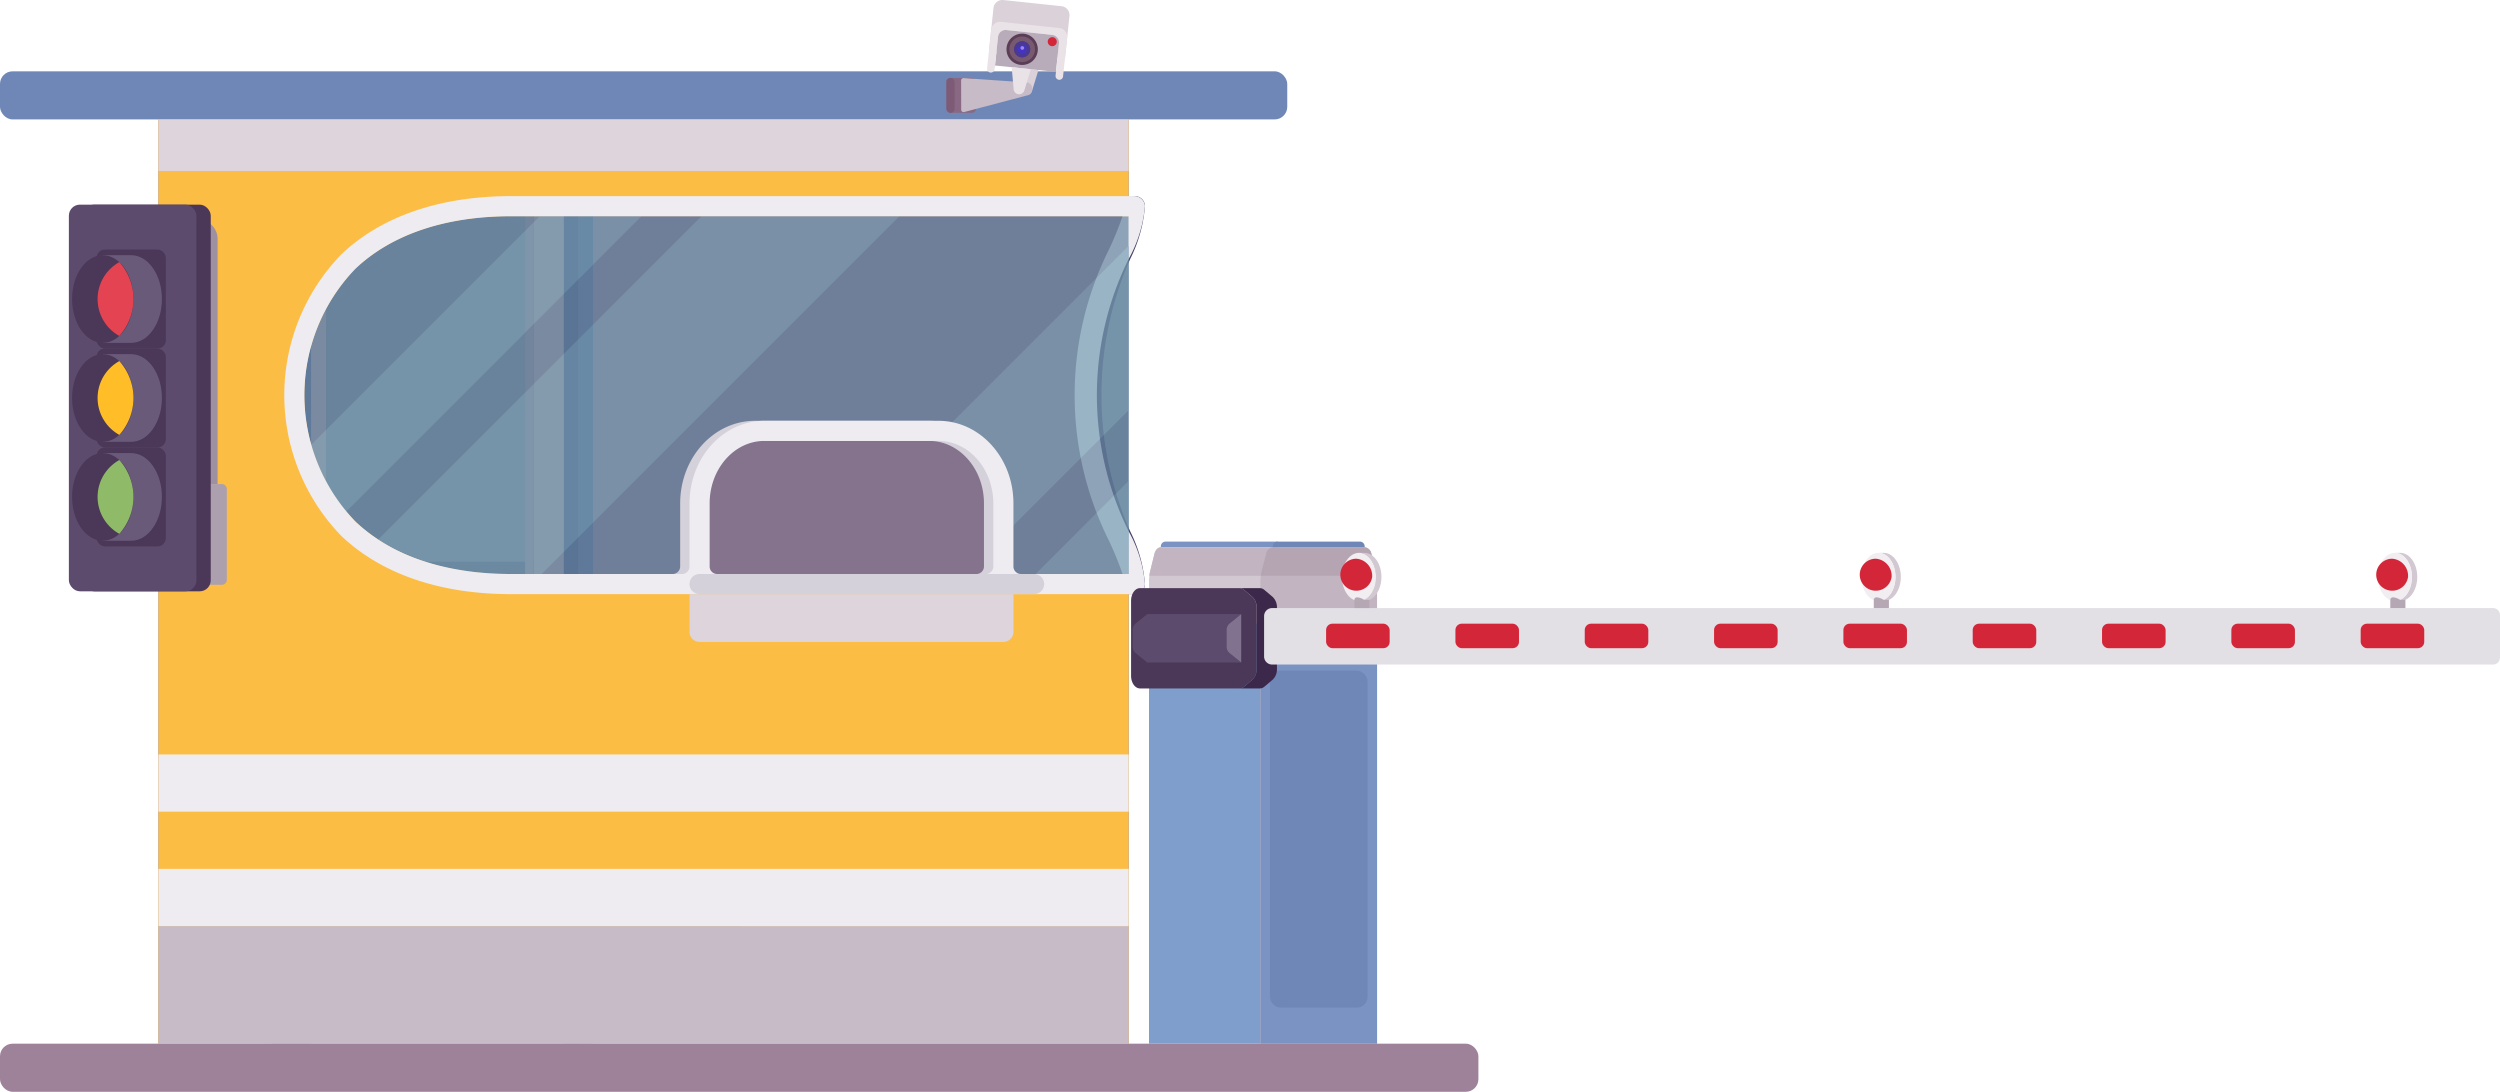 <svg xmlns="http://www.w3.org/2000/svg" width="195.538" height="85.394" viewBox="0 0 195.538 85.394">
    <g data-name="그룹 1337" transform="translate(-50 -827.139)">
        <g data-name="그룹 1335">
            <rect data-name="사각형 827" width="20.9" height="3.065" rx=".59" transform="translate(72.409 871.068)" style="fill:#92839a"/>
        </g>
        <g data-name="그룹 1336">
            <path data-name="패스 482" d="M138.274 845.581v24.927c-.942-2.6-2.91-5.937-2.91-12.464s1.968-9.863 2.91-12.463z" style="opacity:.7;fill:#3b4c71"/>
            <path data-name="패스 483" d="M138.274 836.48v9.1c-.942 2.6-2.91 5.936-2.91 12.463s1.968 9.863 2.91 12.464v38.263H62.393v-72.29zm-62.767 64.693a.984.984 0 0 0 .983.984h14.262a.984.984 0 0 0 .983-.984v-57.157a.983.983 0 0 0-.983-.983H76.49a.983.983 0 0 0-.983.983z" style="fill:#85728c"/>
        </g>
        <path data-name="패스 484" d="M136.954 846.774a23.843 23.843 0 0 0 1.32-4.295h.491a.787.787 0 0 1 .787.787 11.1 11.1 0 0 1-1.143 4.108 26.342 26.342 0 0 0 0 21.341 11.089 11.089 0 0 1 1.143 4.107.787.787 0 0 1-.787.787h-.491a23.836 23.836 0 0 0-1.32-4.294 27.908 27.908 0 0 1 0-22.541z" style="fill:#463f6a"/>
        <path data-name="패스 485" d="M74.327 838.176h-2.091a.984.984 0 0 0-.983.984v69.611h3.074z" style="fill:#414d83"/>
        <path data-name="패스 486" d="M95.4 838.176H74.2a.984.984 0 0 0-.983.984v69.611h23.166V839.16a.985.985 0 0 0-.983-.984zm-3.664 63a.984.984 0 0 1-.983.984H76.49a.984.984 0 0 1-.983-.984v-57.16a.983.983 0 0 1 .983-.983h14.262a.983.983 0 0 1 .983.983z" style="fill:#4e5d90"/>
        <path data-name="패스 487" d="M94.284 839.75H75.311a.984.984 0 0 0-.984.984v68.037h20.94v-68.037a.984.984 0 0 0-.983-.984zm-2.549 61.423a.984.984 0 0 1-.983.984H76.49a.984.984 0 0 1-.983-.984v-57.157a.983.983 0 0 1 .983-.983h14.262a.983.983 0 0 1 .983.983z" style="fill:#a897a8"/>
        <rect data-name="사각형 828" width="16.229" height="59.124" rx=".984" transform="translate(75.507 843.033)" style="opacity:.7;fill:#3b4c71"/>
        <path data-name="패스 488" d="M90.752 843.033h-.664a.984.984 0 0 1 .984.983v57.157a.985.985 0 0 1-.984.984h.664a.984.984 0 0 0 .983-.984v-57.157a.983.983 0 0 0-.983-.983z" style="fill:#92839a"/>
        <path data-name="패스 489" d="M94.284 839.75H94.1v69.021h1.171v-68.037a.984.984 0 0 0-.987-.984z" style="fill:#414d83"/>
    </g>
    <path data-name="패스 490" d="M136.68 846.774a23.884 23.884 0 0 0 1.594-4.295h.408a.832.832 0 0 1 .87.787 10.286 10.286 0 0 1-1.263 4.108 24.048 24.048 0 0 0 0 21.341 10.277 10.277 0 0 1 1.263 4.107.831.831 0 0 1-.87.787h-.408a23.878 23.878 0 0 0-1.594-4.294 25.49 25.49 0 0 1 0-22.541z" style="fill:#eeecf0" transform="translate(-50 -827.139)"/>
    <g data-name="그룹 1341" transform="translate(-50 -827.139)">
        <rect data-name="사각형 829" width="115.633" height="3.762" rx=".984" transform="translate(50 908.771)" style="fill:#9e8299"/>
        <rect data-name="사각형 830" width="100.683" height="3.762" rx=".984" transform="translate(50 832.718)" style="fill:#6f87b7"/>
        <path data-name="패스 491" d="M89.965 872.035c-5.126 0-9.334-1.421-12.171-4.109a14.248 14.248 0 0 1 0-19.764c2.837-2.688 7.045-4.109 12.171-4.109h48.309v-7.573H62.393v72.291h75.881v-36.736z" style="fill:#fcbd45"/>
        <path data-name="사각형 831" transform="translate(62.393 899.575)" style="fill:#c6bbc6" d="M0 0h75.881v9.196H0z"/>
        <g data-name="그룹 1338">
            <path data-name="사각형 832" transform="translate(62.393 886.149)" style="fill:#eeecf0" d="M0 0h75.881v4.475H0z"/>
            <path data-name="사각형 833" transform="translate(62.393 895.099)" style="fill:#eeecf0" d="M0 0h75.881v4.475H0z"/>
        </g>
        <g data-name="그룹 1340" style="opacity:.7">
            <path data-name="패스 492" d="M89.965 844.053c-5.126 0-9.334 1.421-12.171 4.109a14.248 14.248 0 0 0 0 19.764c2.837 2.688 7.045 4.109 12.171 4.109H105.5v-5.524c0-2.694 1.922-4.885 4.284-4.885h13.619c2.362 0 4.284 2.191 4.284 4.885v5.524h10.582v-27.982z" style="fill:#65859e"/>
            <g data-name="그룹 1339">
                <path data-name="패스 493" d="m104.864 844.053-25.282 25.282a18.784 18.784 0 0 0 10.383 2.7h2.4l27.982-27.982z" style="fill:#759cb1"/>
                <path data-name="패스 494" d="M138.274 859.227v-12.86l-15.259 15.259h.393c2.362 0 4.284 2.191 4.284 4.885v3.3z" style="fill:#759cb1"/>
                <path data-name="패스 495" d="M92.216 844.053 74.3 861.967a12.544 12.544 0 0 0 2.758 5.2l23.111-23.112z" style="fill:#759cb1"/>
                <path data-name="패스 496" d="M138.274 864.759 131 872.035h7.276z" style="fill:#759cb1"/>
            </g>
        </g>
        <path data-name="패스 497" d="M105.364 872.035h-2.754a.59.59 0 0 0 .59-.59v-4.934c0-3.567 2.623-6.459 5.858-6.459h13.619c3.235 0 5.858 2.892 5.858 6.459v4.934a.59.59 0 0 0 .59.59h-2.754a.59.59 0 0 0 .59-.59v-4.934c0-2.694-1.922-4.885-4.284-4.885h-13.619c-2.363 0-4.284 2.191-4.284 4.885v4.934a.59.59 0 0 0 .59.59z" style="fill:#d5d1da"/>
        <path data-name="패스 498" d="M138.437 872.035h-8.581a.59.59 0 0 1-.59-.59v-4.934c0-3.567-2.623-6.459-5.858-6.459h-13.619c-3.235 0-5.858 2.892-5.858 6.459v4.934a.59.59 0 0 1-.59.59H89.965c-5.126 0-9.334-1.421-12.171-4.109a14.248 14.248 0 0 1 0-19.764c2.837-2.688 7.045-4.109 12.171-4.109h48.472a.809.809 0 0 0 .817-.709.788.788 0 0 0-.784-.865H89.965c-5.536 0-10.119 1.571-13.254 4.541a15.817 15.817 0 0 0 0 22.049c3.135 2.97 7.718 4.54 13.254 4.54h48.505a.788.788 0 0 0 .784-.864.81.81 0 0 0-.817-.71zm-32.342 0a.59.59 0 0 1-.59-.59v-4.934c0-2.694 1.922-4.885 4.284-4.885h13.619c2.362 0 4.284 2.191 4.284 4.885v4.934a.59.59 0 0 1-.59.59z" style="fill:#eeecf0"/>
        <path data-name="패스 499" d="M128.479 877.346h-23.761a.787.787 0 0 1-.787-.786v-2.951h25.335v2.951a.786.786 0 0 1-.787.786z" style="fill:#ded4db;mix-blend-mode:multiply;isolation:isolate"/>
        <path data-name="패스 500" d="M130.881 873.609h-26.163a.787.787 0 0 1-.787-.787.788.788 0 0 1 .787-.787h26.163a.788.788 0 0 1 .787.787.787.787 0 0 1-.787.787z" style="fill:#d5d1da"/>
        <path data-name="사각형 834" transform="translate(62.393 836.48)" style="fill:#ded4db;mix-blend-mode:multiply;isolation:isolate" d="M0 0h75.881v4.033H0z"/>
    </g>
    <g data-name="그룹 1342" transform="translate(-50 -827.139)">
        <path data-name="패스 501" d="M130.257 834.574a.428.428 0 0 1-.381-.388l-.153-1.727 1.5.158-.511 1.658a.428.428 0 0 1-.455.299z" style="fill:#dad1d9"/>
        <rect data-name="사각형 835" width="2.307" height="2.729" rx=".295" transform="translate(124.025 833.234)" style="fill:#886883"/>
        <rect data-name="사각형 836" width=".639" height="2.729" rx=".295" transform="translate(124.025 833.234)" style="fill:#7d5b77"/>
        <path data-name="패스 502" d="M125.18 835.723a.186.186 0 0 0 .233.179l5-1.321a.487.487 0 0 0 .32-.489.466.466 0 0 0-.382-.5l-4.977-.345a.185.185 0 0 0-.2.185z" style="fill:#c6bbc6"/>
        <path data-name="패스 503" d="m127.355 831.08.351-3.317a.7.7 0 0 1 .767-.62l4.554.481a.7.7 0 0 1 .621.767l-.351 3.316z" style="fill:#dad1d9"/>
        <path data-name="패스 504" d="m132.592 832.762-4.768-.5.238-2.249a.59.59 0 0 1 .649-.525l3.594.38a.59.59 0 0 1 .525.649z" style="fill:#b9acba"/>
        <path data-name="패스 505" d="m127.526 829.467-.32 3.023a.3.3 0 0 0 .263.324.294.294 0 0 0 .324-.262l.269-2.543a.59.59 0 0 1 .649-.525l3.594.38a.59.59 0 0 1 .525.649l-.269 2.543a.3.3 0 0 0 .263.324.294.294 0 0 0 .324-.262l.32-3.023a.7.7 0 0 0-.621-.768l-4.554-.481a.7.7 0 0 0-.767.621z" style="fill:#e9e2e7"/>
        <path data-name="패스 506" d="M131.166 831.124a1.225 1.225 0 1 1-1.089-1.347 1.225 1.225 0 0 1 1.089 1.347z" style="fill:#5b3d55"/>
        <path data-name="패스 507" d="M132.655 830.436a.354.354 0 1 1-.316-.389.356.356 0 0 1 .316.389z" style="fill:#d32739"/>
        <path data-name="패스 508" d="M129.664 834.511a.427.427 0 0 1-.381-.387l-.153-1.728 1.5.159-.511 1.657a.427.427 0 0 1-.455.299z" style="fill:#e9e2e7"/>
        <path data-name="패스 509" d="M130.053 830a1 1 0 1 0 .89 1.1 1 1 0 0 0-.89-1.1zm-.171 1.621a.629.629 0 1 1 .692-.56.63.63 0 0 1-.692.56z" style="fill:#775a70"/>
        <path data-name="패스 510" d="M130.014 830.369a.629.629 0 1 0 .56.692.63.63 0 0 0-.56-.692zm-.1.968a.344.344 0 1 1 .378-.306.344.344 0 0 1-.38.306z" style="fill:#4a3897"/>
        <path data-name="패스 511" d="M129.984 830.653a.344.344 0 1 0 .306.378.344.344 0 0 0-.306-.378z" style="fill:#4334c4"/>
        <path data-name="패스 512" d="M129.944 831.033a.143.143 0 1 1 .158-.127.144.144 0 0 1-.158.127z" style="fill:#9e87eb"/>
    </g>
    <g data-name="그룹 1343" transform="translate(-50 -827.139)">
        <rect data-name="사각형 837" width="3.048" height="7.879" rx=".373" transform="translate(64.694 864.998)" style="fill:#aca0af"/>
        <path data-name="패스 513" d="M65.9 865h1.119v-19.184a1.482 1.482 0 0 0-1.481-1.481h-4.9v1.119h4.9a.363.363 0 0 1 .362.362z" style="fill:#9f90a1"/>
        <rect data-name="사각형 838" width="9.978" height="30.244" rx=".865" transform="translate(56.506 843.145)" style="fill:#4b3757"/>
        <rect data-name="사각형 839" width="9.978" height="30.244" rx=".865" transform="translate(55.387 843.145)" style="fill:#5c4b6c"/>
        <rect data-name="사각형 840" width="5.416" height="7.739" rx=".649" transform="translate(57.555 846.659)" style="fill:#4b3757"/>
        <path data-name="패스 514" d="M58.038 847.1h2.225c1.325 0 2.4 1.534 2.4 3.427s-1.074 3.428-2.4 3.428h-2.225z" style="fill:#6a5a7a"/>
        <path data-name="패스 515" d="M55.639 850.528c0 1.893 1.074 3.428 2.4 3.428s2.4-1.535 2.4-3.428-1.074-3.427-2.4-3.427-2.4 1.534-2.4 3.427z" style="fill:#4b3757"/>
        <path data-name="패스 516" d="M59.333 847.642a4.324 4.324 0 0 1 0 5.772 3.3 3.3 0 0 1 0-5.772z" style="fill:#e44452"/>
        <rect data-name="사각형 841" width="5.416" height="7.739" rx=".649" transform="translate(57.555 854.398)" style="fill:#4b3757"/>
        <path data-name="패스 517" d="M58.038 854.84h2.225c1.325 0 2.4 1.534 2.4 3.427s-1.074 3.428-2.4 3.428h-2.225z" style="fill:#6a5a7a"/>
        <path data-name="패스 518" d="M55.639 858.267c0 1.893 1.074 3.428 2.4 3.428s2.4-1.535 2.4-3.428-1.074-3.427-2.4-3.427-2.4 1.534-2.4 3.427z" style="fill:#4b3757"/>
        <path data-name="패스 519" d="M59.333 855.381a4.324 4.324 0 0 1 0 5.772 3.3 3.3 0 0 1 0-5.772z" style="fill:#ffbe27"/>
        <rect data-name="사각형 842" width="5.416" height="7.739" rx=".649" transform="translate(57.555 862.136)" style="fill:#4b3757"/>
        <path data-name="패스 520" d="M58.038 862.578h2.225c1.325 0 2.4 1.535 2.4 3.428s-1.074 3.427-2.4 3.427h-2.225z" style="fill:#6a5a7a"/>
        <path data-name="패스 521" d="M55.639 866.006c0 1.893 1.074 3.427 2.4 3.427s2.4-1.534 2.4-3.427-1.074-3.428-2.4-3.428-2.4 1.535-2.4 3.428z" style="fill:#4b3757"/>
        <path data-name="패스 522" d="M59.333 863.12a4.324 4.324 0 0 1 0 5.772 3.3 3.3 0 0 1 0-5.772z" style="fill:#8fbb68"/>
    </g>
    <g data-name="그룹 1344" transform="translate(-50 -827.139)">
        <path data-name="패스 523" d="M149.926 869.5h-8.759a.373.373 0 0 0-.373.373v.069h9.132z" style="fill:#7a93c2"/>
        <path data-name="패스 524" d="M149.926 869.945h-9.132c-.225 0-.425.207-.5.517l-.321 1.3a3.536 3.536 0 0 0-.1.852v36.161h10.057z" style="fill:#d1c8d1"/>
        <path data-name="패스 525" d="M149.926 869.945h-9.132c-.225 0-.425.207-.5.517l-.321 1.3a3.485 3.485 0 0 0-.076.412h10.031z" style="fill:#c2b5c1"/>
        <path data-name="사각형 843" transform="translate(139.869 875.92)" style="fill:#809ecc" d="M0 0h8.716v32.851H0z"/>
        <path data-name="패스 526" d="M156.739 869.945h-7.186a.607.607 0 0 0-.526.517l-.335 1.3a3.4 3.4 0 0 0-.107.852v36.161h9.122V872.61a3.4 3.4 0 0 0-.107-.852l-.336-1.3a.606.606 0 0 0-.525-.513z" style="fill:#c2b5c1"/>
        <path data-name="사각형 844" transform="translate(148.585 875.92)" style="fill:#7a93c2" d="M0 0h9.122v32.851H0z"/>
        <rect data-name="사각형 845" width="7.631" height="26.359" rx=".829" transform="translate(149.33 879.592)" style="fill:#6f87b7"/>
        <path data-name="패스 527" d="M156.366 869.5h-6.44a.373.373 0 0 0-.373.373v.069h7.186v-.069a.373.373 0 0 0-.373-.373z" style="fill:#6f87b7"/>
        <path data-name="패스 528" d="M157.679 872.17a3.3 3.3 0 0 0-.079-.412l-.336-1.3a.606.606 0 0 0-.525-.517h-7.186a.607.607 0 0 0-.526.517l-.335 1.3a3.124 3.124 0 0 0-.079.412z" style="fill:#b5a5b3"/>
        <path data-name="패스 529" d="M146.952 873.141a.548.548 0 0 1 .357.14l.642.542a1.115 1.115 0 0 1 .338.844v4.793a1.115 1.115 0 0 1-.338.844l-.642.542a.548.548 0 0 1-.357.14h-7.785c-.385 0-.7-.441-.7-.985v-5.875c0-.544.311-.985.7-.985z" style="fill:#4b3757"/>
        <path data-name="패스 530" d="m149.539 873.823-.643-.542a.544.544 0 0 0-.356-.14h-1.588a.548.548 0 0 1 .357.14l.642.542a1.115 1.115 0 0 1 .338.844v4.793a1.115 1.115 0 0 1-.338.844l-.642.542a.548.548 0 0 1-.357.14h1.588a.544.544 0 0 0 .356-.14l.643-.542a1.115 1.115 0 0 0 .338-.844v-4.793a1.115 1.115 0 0 0-.338-.844z" style="fill:#3c284a"/>
        <path data-name="패스 531" d="M145.936 877.693v-1.257a.661.661 0 0 1 .212-.513l.933-.753h-7.348l-.934.753a.663.663 0 0 0-.211.513v1.257a.664.664 0 0 0 .211.512l.934.752h7.348l-.933-.752a.661.661 0 0 1-.212-.512z" style="fill:#5c4b6c"/>
        <path data-name="패스 532" d="M147.081 875.17v3.787l-.933-.752a.661.661 0 0 1-.212-.512v-1.257a.661.661 0 0 1 .212-.513z" style="fill:#817390"/>
        <path data-name="패스 533" d="M244.993 879.117H149.5a.629.629 0 0 1-.629-.63v-3.159a.629.629 0 0 1 .629-.629h95.492a.545.545 0 0 1 .545.545v3.328a.545.545 0 0 1-.544.545z" style="fill:#e2dfe5"/>
        <rect data-name="사각형 846" width="4.972" height="1.918" rx=".496" transform="translate(234.641 875.92)" style="fill:#d32739"/>
        <rect data-name="사각형 847" width="4.972" height="1.918" rx=".496" transform="translate(224.526 875.92)" style="fill:#d32739"/>
        <rect data-name="사각형 848" width="4.972" height="1.918" rx=".496" transform="translate(214.411 875.92)" style="fill:#d32739"/>
        <rect data-name="사각형 849" width="4.972" height="1.918" rx=".496" transform="translate(204.296 875.92)" style="fill:#d32739"/>
        <rect data-name="사각형 850" width="4.972" height="1.918" rx=".496" transform="translate(194.181 875.92)" style="fill:#d32739"/>
        <rect data-name="사각형 851" width="4.972" height="1.918" rx=".496" transform="translate(184.066 875.92)" style="fill:#d32739"/>
        <rect data-name="사각형 852" width="4.972" height="1.918" rx=".496" transform="translate(173.951 875.92)" style="fill:#d32739"/>
        <rect data-name="사각형 853" width="4.972" height="1.918" rx=".496" transform="translate(163.836 875.92)" style="fill:#d32739"/>
        <rect data-name="사각형 854" width="4.972" height="1.918" rx=".496" transform="translate(153.721 875.92)" style="fill:#d32739"/>
        <path data-name="패스 534" d="M156.3 870.381h.417c.736 0 1.332.843 1.332 1.884s-.6 1.883-1.332 1.883h-.417c.736 0 1.332-.842 1.332-1.883s-.6-1.884-1.332-1.884z" style="fill:#d1c8d1"/>
        <ellipse data-name="타원 393" cx="1.332" cy="1.884" rx="1.332" ry="1.884" transform="translate(154.964 870.381)" style="fill:#f1edf0"/>
        <path data-name="패스 535" d="M157.325 872.265a1.251 1.251 0 1 1-1.238-1.426 1.342 1.342 0 0 1 1.238 1.426z" style="fill:#d32739"/>
        <path data-name="패스 536" d="M157.118 874.06h-.341a.259.259 0 0 1-.13-.035 1.123 1.123 0 0 0-.49-.166.212.212 0 0 0-.223.2v.639h1.184z" style="fill:#b6a7b5"/>
        <path data-name="패스 537" d="M196.922 870.381h.417c.736 0 1.332.843 1.332 1.884s-.6 1.883-1.332 1.883h-.417c.736 0 1.332-.842 1.332-1.883s-.596-1.884-1.332-1.884z" style="fill:#d1c8d1"/>
        <ellipse data-name="타원 394" cx="1.332" cy="1.884" rx="1.332" ry="1.884" transform="translate(195.59 870.381)" style="fill:#f1edf0"/>
        <path data-name="패스 538" d="M197.951 872.265a1.251 1.251 0 1 1-1.238-1.426 1.342 1.342 0 0 1 1.238 1.426z" style="fill:#d32739"/>
        <path data-name="패스 539" d="M197.744 874.06h-.344a.259.259 0 0 1-.13-.035 1.118 1.118 0 0 0-.49-.166.212.212 0 0 0-.223.2v.639h1.184z" style="fill:#b6a7b5"/>
        <path data-name="패스 540" d="M237.317 870.381h.417c.736 0 1.332.843 1.332 1.884s-.6 1.883-1.332 1.883h-.417c.736 0 1.332-.842 1.332-1.883s-.596-1.884-1.332-1.884z" style="fill:#d1c8d1"/>
        <ellipse data-name="타원 395" cx="1.332" cy="1.884" rx="1.332" ry="1.884" transform="translate(235.985 870.381)" style="fill:#f1edf0"/>
        <path data-name="패스 541" d="M238.346 872.265a1.251 1.251 0 1 1-1.239-1.426 1.342 1.342 0 0 1 1.239 1.426z" style="fill:#d32739"/>
        <path data-name="패스 542" d="M238.139 874.06h-.339a.256.256 0 0 1-.13-.035 1.123 1.123 0 0 0-.49-.166.212.212 0 0 0-.223.2v.639h1.184z" style="fill:#b6a7b5"/>
    </g>
</svg>
